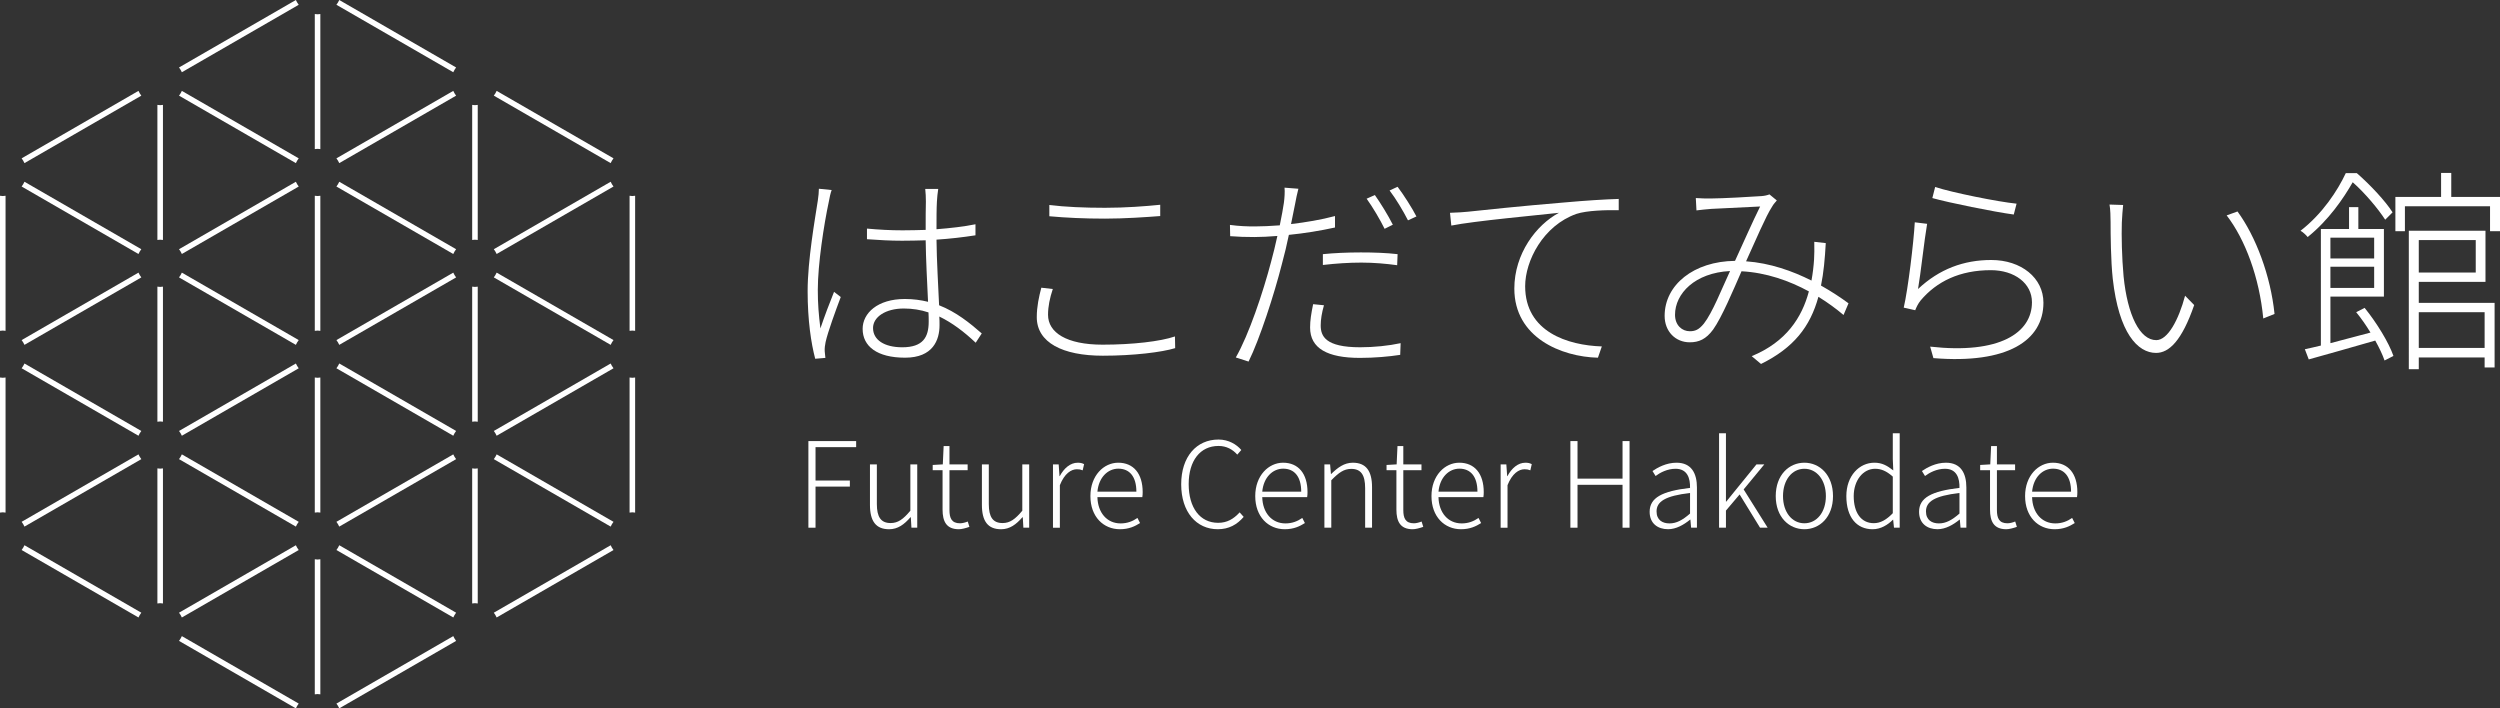 <?xml version="1.0" encoding="utf-8"?>
<!-- Generator: Adobe Illustrator 16.0.4, SVG Export Plug-In . SVG Version: 6.00 Build 0)  -->
<!DOCTYPE svg PUBLIC "-//W3C//DTD SVG 1.1//EN" "http://www.w3.org/Graphics/SVG/1.1/DTD/svg11.dtd">
<svg version="1.1" id="レイヤー_1" xmlns="http://www.w3.org/2000/svg" xmlns:xlink="http://www.w3.org/1999/xlink" x="0px"
	 y="0px" width="225.088px" height="63.777px" viewBox="0 0 225.088 63.777" enable-background="new 0 0 225.088 63.777"
	 xml:space="preserve">
<rect x="0" y="0" width="225.088" height="63.777" fill="#333333" stroke="none"/>
<polygon fill="#FFFFFF" points="72.784,39.713 77.084,39.713 77.084,40.259 73.426,40.259 73.426,43.265 76.517,43.265 
	76.517,43.811 73.426,43.811 73.426,47.512 72.784,47.512 "/>
<path fill="#FFFFFF" d="M78.327,45.457v-3.646h0.621v3.571c0,1.166,0.363,1.711,1.24,1.711c0.663,0,1.134-0.342,1.776-1.111v-4.171
	h0.62v5.7H82.06l-0.053-0.94h-0.033c-0.556,0.641-1.133,1.08-1.925,1.08C78.862,47.65,78.327,46.922,78.327,45.457"/>
<path fill="#FFFFFF" d="M84.864,45.885v-3.551h-0.888v-0.471l0.909-0.053l0.076-1.648h0.524v1.648h1.636v0.523h-1.636v3.594
	c0,0.717,0.192,1.188,0.952,1.188c0.214,0,0.491-0.075,0.695-0.16l0.149,0.481c-0.331,0.116-0.695,0.214-0.951,0.214
	C85.206,47.65,84.864,46.944,84.864,45.885"/>
<path fill="#FFFFFF" d="M88.406,45.457v-3.646h0.621v3.571c0,1.166,0.363,1.711,1.24,1.711c0.663,0,1.134-0.342,1.776-1.111v-4.171
	h0.62v5.7h-0.524l-0.053-0.94h-0.033c-0.556,0.641-1.133,1.08-1.925,1.08C88.941,47.65,88.406,46.922,88.406,45.457"/>
<path fill="#FFFFFF" d="M94.805,41.81h0.513l0.075,1.06h0.021c0.386-0.718,0.953-1.209,1.616-1.209c0.224,0,0.396,0.031,0.577,0.129
	l-0.128,0.556c-0.193-0.075-0.299-0.097-0.524-0.097c-0.503,0-1.112,0.375-1.53,1.434v3.829h-0.62V41.81z"/>
<path fill="#FFFFFF" d="M98.175,44.666c0-1.852,1.208-3.006,2.503-3.006c1.38,0,2.203,0.983,2.203,2.652
	c0,0.16-0.01,0.311-0.032,0.449h-4.043c0.032,1.392,0.856,2.364,2.086,2.364c0.61,0,1.09-0.193,1.519-0.492l0.235,0.46
	c-0.46,0.289-0.995,0.556-1.819,0.556C99.362,47.649,98.175,46.538,98.175,44.666 M102.314,44.27c0-1.38-0.631-2.074-1.625-2.074
	c-0.931,0-1.766,0.77-1.883,2.074H102.314z"/>
<path fill="#FFFFFF" d="M106.349,43.606c0-2.492,1.38-4.032,3.359-4.032c0.92,0,1.637,0.449,2.054,0.941l-0.364,0.417
	c-0.417-0.471-0.973-0.781-1.69-0.781c-1.648,0-2.685,1.327-2.685,3.435c0,2.128,1.016,3.486,2.653,3.486
	c0.791,0,1.38-0.332,1.936-0.941l0.363,0.407c-0.599,0.694-1.326,1.111-2.331,1.111C107.718,47.649,106.349,46.099,106.349,43.606"
	/>
<path fill="#FFFFFF" d="M113.016,44.666c0-1.852,1.208-3.006,2.503-3.006c1.38,0,2.203,0.983,2.203,2.652
	c0,0.16-0.01,0.311-0.032,0.449h-4.043c0.032,1.392,0.856,2.364,2.086,2.364c0.61,0,1.09-0.193,1.519-0.492l0.235,0.46
	c-0.46,0.289-0.995,0.556-1.818,0.556C114.203,47.649,113.016,46.538,113.016,44.666 M117.155,44.27c0-1.38-0.631-2.074-1.625-2.074
	c-0.931,0-1.766,0.77-1.883,2.074H117.155z"/>
<path fill="#FFFFFF" d="M119.243,41.81h0.513l0.075,0.866h0.021c0.578-0.566,1.166-1.016,1.947-1.016
	c1.188,0,1.733,0.737,1.733,2.203v3.647h-0.621v-3.562c0-1.187-0.374-1.732-1.251-1.732c-0.663,0-1.134,0.343-1.797,1.027v4.268
	h-0.62V41.81z"/>
<path fill="#FFFFFF" d="M125.726,45.885v-3.551h-0.888v-0.471l0.909-0.053l0.076-1.648h0.524v1.648h1.636v0.523h-1.636v3.594
	c0,0.717,0.192,1.188,0.952,1.188c0.214,0,0.491-0.075,0.695-0.16l0.149,0.481c-0.331,0.116-0.695,0.214-0.951,0.214
	C126.068,47.65,125.726,46.944,125.726,45.885"/>
<path fill="#FFFFFF" d="M128.883,44.666c0-1.852,1.208-3.006,2.503-3.006c1.38,0,2.203,0.983,2.203,2.652
	c0,0.16-0.01,0.311-0.032,0.449h-4.043c0.032,1.392,0.856,2.364,2.086,2.364c0.61,0,1.09-0.193,1.519-0.492l0.235,0.46
	c-0.46,0.289-0.995,0.556-1.818,0.556C130.07,47.649,128.883,46.538,128.883,44.666 M133.022,44.27c0-1.38-0.631-2.074-1.625-2.074
	c-0.931,0-1.766,0.77-1.883,2.074H133.022z"/>
<path fill="#FFFFFF" d="M135.11,41.81h0.513l0.075,1.06h0.021c0.386-0.718,0.953-1.209,1.616-1.209c0.224,0,0.396,0.031,0.577,0.129
	l-0.128,0.556c-0.193-0.075-0.299-0.097-0.524-0.097c-0.503,0-1.112,0.375-1.53,1.434v3.829h-0.62V41.81z"/>
<polygon fill="#FFFFFF" points="141.39,39.713 142.032,39.713 142.032,43.094 146.086,43.094 146.086,39.713 146.717,39.713 
	146.717,47.512 146.086,47.512 146.086,43.649 142.032,43.649 142.032,47.512 141.39,47.512 "/>
<path fill="#FFFFFF" d="M148.526,46.078c0-1.264,1.123-1.861,3.637-2.15c0.021-0.845-0.225-1.722-1.305-1.722
	c-0.749,0-1.401,0.353-1.797,0.651l-0.278-0.448c0.439-0.301,1.23-0.749,2.161-0.749c1.358,0,1.84,0.973,1.84,2.234v3.616h-0.525
	l-0.064-0.727h-0.021c-0.578,0.47-1.262,0.865-1.99,0.865C149.266,47.649,148.526,47.137,148.526,46.078 M152.164,46.238v-1.851
	c-2.246,0.256-3.016,0.78-3.016,1.658c0,0.78,0.535,1.08,1.165,1.08C150.944,47.126,151.49,46.826,152.164,46.238"/>
<polygon fill="#FFFFFF" points="154.776,39.007 155.396,39.007 155.396,45.168 155.418,45.168 158.145,41.81 158.851,41.81 
	156.99,44.066 159.151,47.511 158.466,47.511 156.626,44.517 155.396,45.97 155.396,47.511 154.776,47.511 "/>
<path fill="#FFFFFF" d="M159.879,44.666c0-1.904,1.198-3.006,2.578-3.006s2.578,1.102,2.578,3.006c0,1.893-1.198,2.983-2.578,2.983
	S159.879,46.559,159.879,44.666 M164.394,44.666c0-1.455-0.824-2.46-1.936-2.46s-1.925,1.005-1.925,2.46s0.813,2.448,1.925,2.448
	S164.394,46.121,164.394,44.666"/>
<path fill="#FFFFFF" d="M166.236,44.666c0-1.84,1.176-3.006,2.524-3.006c0.685,0,1.145,0.257,1.701,0.694l-0.043-1.026v-2.321h0.621
	v8.504h-0.514l-0.075-0.717h-0.021c-0.46,0.46-1.091,0.856-1.829,0.856C167.167,47.65,166.236,46.58,166.236,44.666 M170.418,46.206
	v-3.294c-0.578-0.514-1.059-0.706-1.594-0.706c-1.091,0-1.925,1.058-1.925,2.46c0,1.476,0.652,2.438,1.808,2.438
	C169.316,47.104,169.851,46.794,170.418,46.206"/>
<path fill="#FFFFFF" d="M172.784,46.078c0-1.264,1.123-1.861,3.637-2.15c0.021-0.845-0.225-1.722-1.305-1.722
	c-0.749,0-1.401,0.353-1.797,0.651l-0.278-0.448c0.439-0.301,1.23-0.749,2.161-0.749c1.358,0,1.84,0.973,1.84,2.234v3.616h-0.525
	l-0.064-0.727h-0.021c-0.578,0.47-1.262,0.865-1.99,0.865C173.523,47.649,172.784,47.137,172.784,46.078 M176.421,46.238v-1.851
	c-2.246,0.256-3.016,0.78-3.016,1.658c0,0.78,0.535,1.08,1.165,1.08C175.202,47.126,175.747,46.826,176.421,46.238"/>
<path fill="#FFFFFF" d="M179.172,45.885v-3.551h-0.888v-0.471l0.909-0.053l0.076-1.648h0.524v1.648h1.636v0.523h-1.636v3.594
	c0,0.717,0.192,1.188,0.952,1.188c0.214,0,0.491-0.075,0.695-0.16l0.149,0.481c-0.331,0.116-0.695,0.214-0.951,0.214
	C179.514,47.65,179.172,46.944,179.172,45.885"/>
<path fill="#FFFFFF" d="M182.329,44.666c0-1.852,1.208-3.006,2.503-3.006c1.38,0,2.203,0.983,2.203,2.652
	c0,0.16-0.01,0.311-0.032,0.449h-4.043c0.032,1.392,0.856,2.364,2.086,2.364c0.61,0,1.09-0.193,1.519-0.492l0.235,0.46
	c-0.46,0.289-0.995,0.556-1.819,0.556C183.516,47.649,182.329,46.538,182.329,44.666 M186.468,44.27c0-1.38-0.631-2.074-1.625-2.074
	c-0.931,0-1.766,0.77-1.883,2.074H186.468z"/>
<path fill="#FFFFFF" d="M74.879,17.11c-0.097,0.253-0.195,0.683-0.253,1.034c-0.449,2.086-0.995,5.654-0.995,7.956
	c0,1.267,0.078,2.202,0.234,3.471c0.332-0.995,0.877-2.438,1.229-3.296l0.604,0.468c-0.448,1.189-1.17,3.159-1.365,4.056
	c-0.058,0.254-0.097,0.585-0.078,0.839c0.02,0.177,0.039,0.43,0.059,0.585l-0.917,0.078c-0.37-1.403-0.682-3.471-0.682-6.084
	c0-2.789,0.663-6.494,0.916-8.151c0.059-0.409,0.098-0.779,0.098-1.072L74.879,17.11z M87.847,30.858
	c-1.033-0.976-2.106-1.794-3.276-2.359c0.02,0.273,0.02,0.546,0.02,0.779c0,1.327-0.585,2.926-3.101,2.926
	c-2.535,0-3.822-1.034-3.822-2.594c0-1.404,1.326-2.691,3.803-2.691c0.76,0,1.442,0.097,2.086,0.253
	c-0.078-1.657-0.195-3.88-0.214-5.538c-0.703,0.021-1.424,0.039-2.126,0.039c-1.092,0-2.048-0.058-3.159-0.136v-0.956
	c1.072,0.098,2.086,0.156,3.198,0.156c0.702,0,1.404-0.02,2.087-0.039c0-1.014,0-1.93,0.019-2.554c0-0.352-0.019-0.82-0.058-1.132
	h1.169c-0.058,0.39-0.097,0.74-0.116,1.111c-0.039,0.605-0.039,1.619-0.039,2.516c1.248-0.098,2.457-0.233,3.509-0.448v0.995
	c-1.13,0.175-2.3,0.312-3.509,0.39c0.019,1.911,0.155,4.095,0.234,5.908c1.54,0.604,2.769,1.6,3.841,2.536L87.847,30.858z
	 M83.596,28.128c-0.702-0.233-1.443-0.351-2.223-0.351c-1.638,0-2.769,0.761-2.769,1.755c0,1.073,1.014,1.736,2.633,1.736
	c1.872,0,2.379-0.917,2.379-2.303C83.616,28.732,83.616,28.46,83.596,28.128"/>
<path fill="#FFFFFF" d="M94.789,26.021c-0.273,0.819-0.429,1.58-0.429,2.321c0,1.599,1.658,2.691,4.914,2.691
	c2.711,0,5.207-0.293,6.513-0.741l0.02,1.053c-1.209,0.37-3.745,0.682-6.514,0.682c-3.627,0-5.947-1.188-5.947-3.471
	c0-0.955,0.195-1.833,0.409-2.652L94.789,26.021z M94.477,18.456c1.384,0.175,3.14,0.253,5.012,0.253
	c1.833,0,3.646-0.137,4.972-0.273v1.016c-1.267,0.097-3.217,0.233-4.972,0.233c-1.872,0-3.511-0.079-5.012-0.215V18.456z"/>
<path fill="#FFFFFF" d="M120.197,20.483c-1.326,0.292-2.769,0.527-4.154,0.663c-0.175,0.858-0.39,1.755-0.624,2.613
	c-0.702,2.769-2.008,6.787-3.003,8.795l-1.15-0.37c1.17-2.029,2.457-5.87,3.178-8.62c0.195-0.702,0.39-1.521,0.566-2.32
	c-0.741,0.059-1.443,0.098-2.067,0.098c-0.8,0-1.463-0.02-2.184-0.078l-0.02-1.014c0.839,0.116,1.58,0.137,2.243,0.137
	c0.663,0,1.423-0.039,2.243-0.098c0.175-0.858,0.312-1.6,0.37-2.028s0.097-0.994,0.058-1.365l1.248,0.098
	c-0.097,0.37-0.234,0.994-0.292,1.346c-0.117,0.546-0.234,1.17-0.371,1.833c1.326-0.156,2.731-0.391,3.959-0.722V20.483z
	 M119.203,27.484c-0.196,0.684-0.293,1.287-0.293,1.813c0,0.956,0.409,1.97,3.549,1.97c1.248,0,2.574-0.137,3.647-0.37l-0.039,1.053
	c-1.014,0.156-2.301,0.273-3.628,0.273c-2.924,0-4.484-0.858-4.484-2.73c0-0.644,0.097-1.248,0.273-2.106L119.203,27.484z
	 M119.105,22.883c0.956-0.099,2.184-0.156,3.413-0.156c1.131,0,2.32,0.039,3.315,0.156l-0.039,0.995
	c-0.995-0.138-2.107-0.235-3.218-0.235c-1.131,0-2.301,0.078-3.471,0.215V22.883z M124.663,20.601
	c-0.39-0.799-1.092-1.989-1.619-2.71l0.741-0.332c0.488,0.683,1.209,1.853,1.619,2.672L124.663,20.601z M125.833,16.817
	c0.546,0.723,1.306,1.911,1.696,2.672l-0.76,0.351c-0.449-0.877-1.092-1.949-1.658-2.69L125.833,16.817z"/>
<path fill="#FFFFFF" d="M132.17,19.061c1.053-0.117,4.973-0.526,8.521-0.819c2.185-0.195,3.803-0.293,5.051-0.331v1.013
	c-1.131-0.019-2.847,0.021-3.802,0.332c-3.003,1.054-4.622,4.232-4.622,6.514c0,4.114,3.842,5.323,6.903,5.421l-0.351,1.015
	c-3.295-0.079-7.527-1.813-7.527-6.221c0-3.141,1.97-5.734,4.017-6.825c-1.716,0.194-7.683,0.74-9.691,1.15l-0.118-1.15
	C131.273,19.138,131.78,19.1,132.17,19.061"/>
<path fill="#FFFFFF" d="M165.983,28.361c-0.643-0.545-1.404-1.11-2.262-1.638c-0.741,2.711-2.243,4.603-5.167,6.046l-0.839-0.702
	c3.12-1.288,4.524-3.491,5.148-5.831c-1.755-0.956-3.842-1.697-6.065-1.812c-0.741,1.695-1.774,4.152-2.554,5.245
	c-0.644,0.878-1.287,1.15-2.106,1.15c-1.288,0-2.262-0.976-2.262-2.379c0-2.789,2.613-4.914,6.337-4.954
	c0.781-1.696,1.58-3.529,2.262-4.895c-0.78,0.04-3.49,0.176-4.387,0.215c-0.449,0.039-0.917,0.078-1.346,0.137l-0.059-1.112
	c0.469,0.039,0.956,0.039,1.346,0.039c0.975,0,3.783-0.155,4.564-0.215c0.273-0.019,0.526-0.077,0.721-0.154l0.663,0.546
	c-0.136,0.175-0.293,0.312-0.429,0.564c-0.566,0.858-1.482,3.042-2.34,4.915c2.164,0.155,4.193,0.877,5.889,1.735
	c0.117-0.645,0.195-1.287,0.234-1.911c0.019-0.39,0.039-0.975,0.019-1.58l1.034,0.117c-0.078,1.424-0.195,2.69-0.429,3.823
	c0.975,0.546,1.814,1.11,2.477,1.598L165.983,28.361z M155.765,24.403c-3.159,0.156-4.954,2.028-4.954,3.939
	c0,0.956,0.644,1.481,1.327,1.481c0.487,0,0.819-0.136,1.267-0.682C154.185,28.147,155.004,26.041,155.765,24.403"/>
<path fill="#FFFFFF" d="M172.69,26.022c1.931-1.814,4.135-2.613,6.592-2.613c2.71,0,4.699,1.618,4.699,3.842
	c0,3.412-3.237,5.538-9.906,4.992l-0.293-1.034c6.26,0.702,9.166-1.248,9.166-3.997c0-1.697-1.56-2.887-3.705-2.887
	c-2.789,0-4.875,1.014-6.319,2.729c-0.234,0.293-0.39,0.624-0.487,0.878l-1.034-0.233c0.39-1.677,0.897-5.889,0.995-7.683
	l1.111,0.136C173.256,21.595,172.925,24.696,172.69,26.022 M174.231,16.837c1.56,0.507,5.616,1.326,7.332,1.501l-0.253,0.977
	c-1.755-0.234-5.89-1.073-7.332-1.482L174.231,16.837z"/>
<path fill="#FFFFFF" d="M191.04,20.035c-0.039,1.17,0,3.14,0.156,4.836c0.351,3.51,1.463,5.753,2.945,5.753
	c1.033,0,2.008-1.813,2.593-3.998l0.82,0.839c-1.112,3.218-2.263,4.31-3.433,4.31c-1.657,0-3.354-1.794-3.9-6.688
	c-0.175-1.599-0.195-3.998-0.195-5.09c0-0.41-0.019-1.209-0.097-1.58l1.228,0.039C191.118,18.787,191.059,19.567,191.04,20.035
	 M204.788,28.265l-1.014,0.409c-0.351-3.686-1.618-7.098-3.296-9.282l0.976-0.352C203.111,21.304,204.437,24.832,204.788,28.265"/>
<path fill="#FFFFFF" d="M214.752,19.782c-0.604-0.937-1.794-2.379-2.925-3.374c-0.838,1.463-2.164,3.413-4.056,4.934
	c-0.136-0.176-0.429-0.449-0.643-0.565c1.969-1.521,3.334-3.607,4.075-5.188h0.995c1.209,1.053,2.593,2.535,3.217,3.53
	L214.752,19.782z M212.9,27.719c1.092,1.345,2.184,3.139,2.594,4.329l-0.8,0.409c-0.175-0.507-0.468-1.131-0.839-1.794
	c-2.125,0.604-4.329,1.248-5.986,1.697l-0.351-0.918c0.429-0.097,0.916-0.194,1.443-0.33V20.62h2.535v-1.969h0.838v1.969h2.301
	v6.084h-4.816v4.192c1.131-0.292,2.359-0.624,3.607-0.954c-0.389-0.645-0.838-1.287-1.287-1.834L212.9,27.719z M209.819,23.271
	h3.939v-1.872h-3.939V23.271z M213.758,24.013h-3.939v1.911h3.939V24.013z M225.088,17.733v3.081h-0.897v-2.241h-7.664v2.241h-0.858
	v-3.081h4.115V15.57h0.916v2.163H225.088z M217.775,27.27h6.826v5.812h-0.898v-0.897h-5.928v1.055h-0.897V20.776h6.903v4.603h-6.006
	V27.27z M217.775,24.54h5.129v-2.925h-5.129V24.54z M217.775,31.326h5.928v-3.218h-5.928V31.326z"/>
<path fill="#FFFFFF" d="M28.342,17.626v12.162c0.083-0.011,0.164-0.025,0.25-0.025s0.167,0.015,0.25,0.025V17.626
	c-0.083,0.01-0.164,0.024-0.25,0.024S28.425,17.636,28.342,17.626"/>
<path fill="#FFFFFF" d="M26.639,32.728l-10.521,6.074c0.1,0.134,0.189,0.274,0.256,0.43l10.521-6.074
	C26.795,33.023,26.707,32.882,26.639,32.728"/>
<path fill="#FFFFFF" d="M40.811,24.546L30.29,30.619c0.1,0.135,0.189,0.275,0.255,0.431l10.522-6.074
	C40.966,24.842,40.877,24.7,40.811,24.546"/>
<path fill="#FFFFFF" d="M16.374,22.868l10.521-6.074c-0.1-0.134-0.189-0.275-0.256-0.43l-10.521,6.074
	C16.218,22.572,16.307,22.713,16.374,22.868"/>
<path fill="#FFFFFF" d="M41.066,22.438l-10.521-6.074c-0.067,0.155-0.156,0.296-0.256,0.429l10.521,6.075
	C40.877,22.714,40.966,22.571,41.066,22.438"/>
<path fill="#FFFFFF" d="M43.013,37.97V25.808c-0.083,0.01-0.164,0.024-0.25,0.024s-0.167-0.015-0.25-0.024V37.97
	c0.083-0.011,0.164-0.025,0.25-0.025S42.93,37.959,43.013,37.97"/>
<path fill="#FFFFFF" d="M30.289,33.157l10.521,6.074c0.067-0.155,0.156-0.297,0.256-0.43l-10.521-6.075
	C30.478,32.882,30.389,33.024,30.289,33.157"/>
<path fill="#FFFFFF" d="M26.895,30.62l-10.521-6.074c-0.067,0.155-0.156,0.296-0.256,0.429l10.521,6.075
	C26.706,30.896,26.795,30.753,26.895,30.62"/>
<path fill="#FFFFFF" d="M14.671,37.969V25.808c-0.083,0.01-0.164,0.024-0.25,0.024s-0.167-0.015-0.25-0.024v12.161
	c0.083-0.01,0.164-0.024,0.25-0.024S14.588,37.959,14.671,37.969"/>
<path fill="#FFFFFF" d="M28.842,46.151V33.989c-0.083,0.01-0.164,0.025-0.25,0.025s-0.167-0.016-0.25-0.025v12.162
	c0.083-0.01,0.164-0.025,0.25-0.025S28.759,46.142,28.842,46.151"/>
<path fill="#FFFFFF" d="M26.895,14.257L16.374,8.183c-0.067,0.155-0.156,0.296-0.256,0.429l10.521,6.075
	C26.706,14.532,26.795,14.39,26.895,14.257"/>
<path fill="#FFFFFF" d="M12.724,22.438L2.203,16.364c-0.067,0.155-0.156,0.296-0.256,0.429l10.521,6.075
	C12.535,22.713,12.624,22.571,12.724,22.438"/>
<path fill="#FFFFFF" d="M16.118,41.339l10.521,6.073c0.067-0.154,0.156-0.296,0.256-0.429l-10.521-6.075
	C16.307,41.063,16.218,41.206,16.118,41.339"/>
<path fill="#FFFFFF" d="M12.468,40.909L1.947,46.982c0.1,0.135,0.189,0.275,0.256,0.431l10.521-6.074
	C12.625,41.205,12.535,41.063,12.468,40.909"/>
<path fill="#FFFFFF" d="M44.46,41.339l10.521,6.073c0.067-0.154,0.156-0.296,0.256-0.429l-10.521-6.075
	C44.649,41.063,44.56,41.206,44.46,41.339"/>
<path fill="#FFFFFF" d="M30.29,49.521l10.521,6.073c0.067-0.154,0.156-0.296,0.256-0.429L30.545,49.09
	C30.479,49.245,30.389,49.387,30.29,49.521"/>
<path fill="#FFFFFF" d="M26.639,49.091l-10.521,6.073c0.1,0.135,0.189,0.275,0.255,0.431l10.522-6.074
	C26.795,49.387,26.706,49.245,26.639,49.091"/>
<path fill="#FFFFFF" d="M44.716,22.868l10.521-6.074c-0.1-0.134-0.189-0.274-0.255-0.43L44.46,22.438
	C44.56,22.572,44.649,22.713,44.716,22.868"/>
<path fill="#FFFFFF" d="M40.81,40.909l-10.521,6.073c0.099,0.135,0.189,0.275,0.255,0.431l10.522-6.074
	C40.966,41.205,40.877,41.063,40.81,40.909"/>
<path fill="#FFFFFF" d="M42.513,9.444v12.161c0.083-0.01,0.164-0.024,0.25-0.024s0.167,0.015,0.25,0.024V9.444
	c-0.083,0.01-0.164,0.024-0.25,0.024S42.596,9.454,42.513,9.444"/>
<path fill="#FFFFFF" d="M30.545,14.687l10.521-6.075c-0.1-0.133-0.189-0.273-0.256-0.429l-10.521,6.074
	C30.389,14.391,30.478,14.531,30.545,14.687"/>
<path fill="#FFFFFF" d="M56.934,34.014c-0.086,0-0.167-0.015-0.25-0.024v12.162c0.083-0.011,0.164-0.026,0.25-0.026
	s0.167,0.016,0.25,0.026V33.989C57.101,33.999,57.02,34.014,56.934,34.014"/>
<path fill="#FFFFFF" d="M2.203,14.686l10.521-6.073c-0.1-0.135-0.189-0.275-0.256-0.431L1.947,14.256
	C2.047,14.39,2.136,14.531,2.203,14.686"/>
<path fill="#FFFFFF" d="M16.374,6.504l10.521-6.073c-0.1-0.135-0.189-0.275-0.256-0.431L16.118,6.074
	C16.218,6.208,16.307,6.35,16.374,6.504"/>
<path fill="#FFFFFF" d="M57.184,29.787V17.625c-0.083,0.011-0.164,0.025-0.25,0.025s-0.167-0.015-0.25-0.025v12.162
	c0.083-0.01,0.164-0.024,0.25-0.024S57.101,29.777,57.184,29.787"/>
<path fill="#FFFFFF" d="M44.46,8.611l10.521,6.075c0.067-0.154,0.156-0.297,0.256-0.43L44.716,8.182
	C44.649,8.337,44.56,8.479,44.46,8.611"/>
<path fill="#FFFFFF" d="M0.25,29.762c0.086,0,0.167,0.016,0.25,0.025V17.625c-0.083,0.01-0.164,0.026-0.25,0.026
	S0.083,17.635,0,17.625v12.162C0.083,29.777,0.164,29.762,0.25,29.762"/>
<path fill="#FFFFFF" d="M30.289,0.43L40.81,6.504c0.067-0.153,0.156-0.296,0.256-0.429L30.545,0
	C30.478,0.155,30.389,0.297,30.289,0.43"/>
<path fill="#FFFFFF" d="M40.811,57.272L30.29,63.347c0.099,0.134,0.189,0.275,0.255,0.43l10.522-6.073
	C40.967,57.568,40.877,57.428,40.811,57.272"/>
<path fill="#FFFFFF" d="M54.982,49.091L44.46,55.165c0.1,0.134,0.189,0.275,0.255,0.43l10.522-6.073
	C55.138,49.387,55.049,49.246,54.982,49.091"/>
<path fill="#FFFFFF" d="M12.724,55.165L2.203,49.09c-0.067,0.155-0.156,0.297-0.256,0.431l10.521,6.074
	C12.535,55.44,12.624,55.298,12.724,55.165"/>
<path fill="#FFFFFF" d="M26.895,63.347l-10.521-6.074c-0.067,0.154-0.156,0.297-0.256,0.43l10.521,6.075
	C26.706,63.622,26.795,63.48,26.895,63.347"/>
<path fill="#FFFFFF" d="M0,33.989v12.162c0.083-0.011,0.164-0.025,0.25-0.025s0.167,0.015,0.25,0.025V33.989
	c-0.083,0.01-0.164,0.024-0.25,0.024S0.083,33.999,0,33.989"/>
<path fill="#FFFFFF" d="M12.724,38.802L2.203,32.728c-0.067,0.155-0.156,0.296-0.256,0.429l10.521,6.075
	C12.535,39.077,12.624,38.935,12.724,38.802"/>
<path fill="#FFFFFF" d="M44.46,24.976l10.521,6.074c0.067-0.155,0.156-0.297,0.256-0.43l-10.521-6.075
	C44.649,24.7,44.56,24.843,44.46,24.976"/>
<path fill="#FFFFFF" d="M28.342,1.263v12.162c0.083-0.011,0.164-0.025,0.25-0.025s0.167,0.015,0.25,0.025V1.263
	c-0.083,0.01-0.164,0.024-0.25,0.024S28.425,1.272,28.342,1.263"/>
<path fill="#FFFFFF" d="M14.171,9.444v12.161c0.083-0.01,0.164-0.024,0.25-0.024s0.167,0.015,0.25,0.024V9.444
	c-0.083,0.01-0.164,0.024-0.25,0.024S14.254,9.454,14.171,9.444"/>
<path fill="#FFFFFF" d="M12.724,24.976c-0.1-0.134-0.189-0.275-0.256-0.431L1.947,30.62c0.1,0.133,0.189,0.274,0.256,0.429
	L12.724,24.976z"/>
<path fill="#FFFFFF" d="M43.013,54.333V42.171c-0.083,0.01-0.164,0.024-0.25,0.024s-0.167-0.015-0.25-0.024v12.162
	c0.083-0.011,0.164-0.025,0.25-0.025S42.93,54.322,43.013,54.333"/>
<path fill="#FFFFFF" d="M44.46,38.802c0.1,0.133,0.189,0.274,0.256,0.43l10.521-6.075c-0.1-0.133-0.189-0.273-0.256-0.429
	L44.46,38.802z"/>
<path fill="#FFFFFF" d="M28.842,62.515V50.353c-0.083,0.01-0.164,0.025-0.25,0.025s-0.167-0.016-0.25-0.025v12.162
	c0.083-0.01,0.164-0.025,0.25-0.025S28.759,62.505,28.842,62.515"/>
<path fill="#FFFFFF" d="M14.671,54.333V42.171c-0.083,0.01-0.164,0.024-0.25,0.024s-0.167-0.015-0.25-0.024v12.162
	c0.083-0.011,0.164-0.025,0.25-0.025S14.588,54.322,14.671,54.333"/>
</svg>
